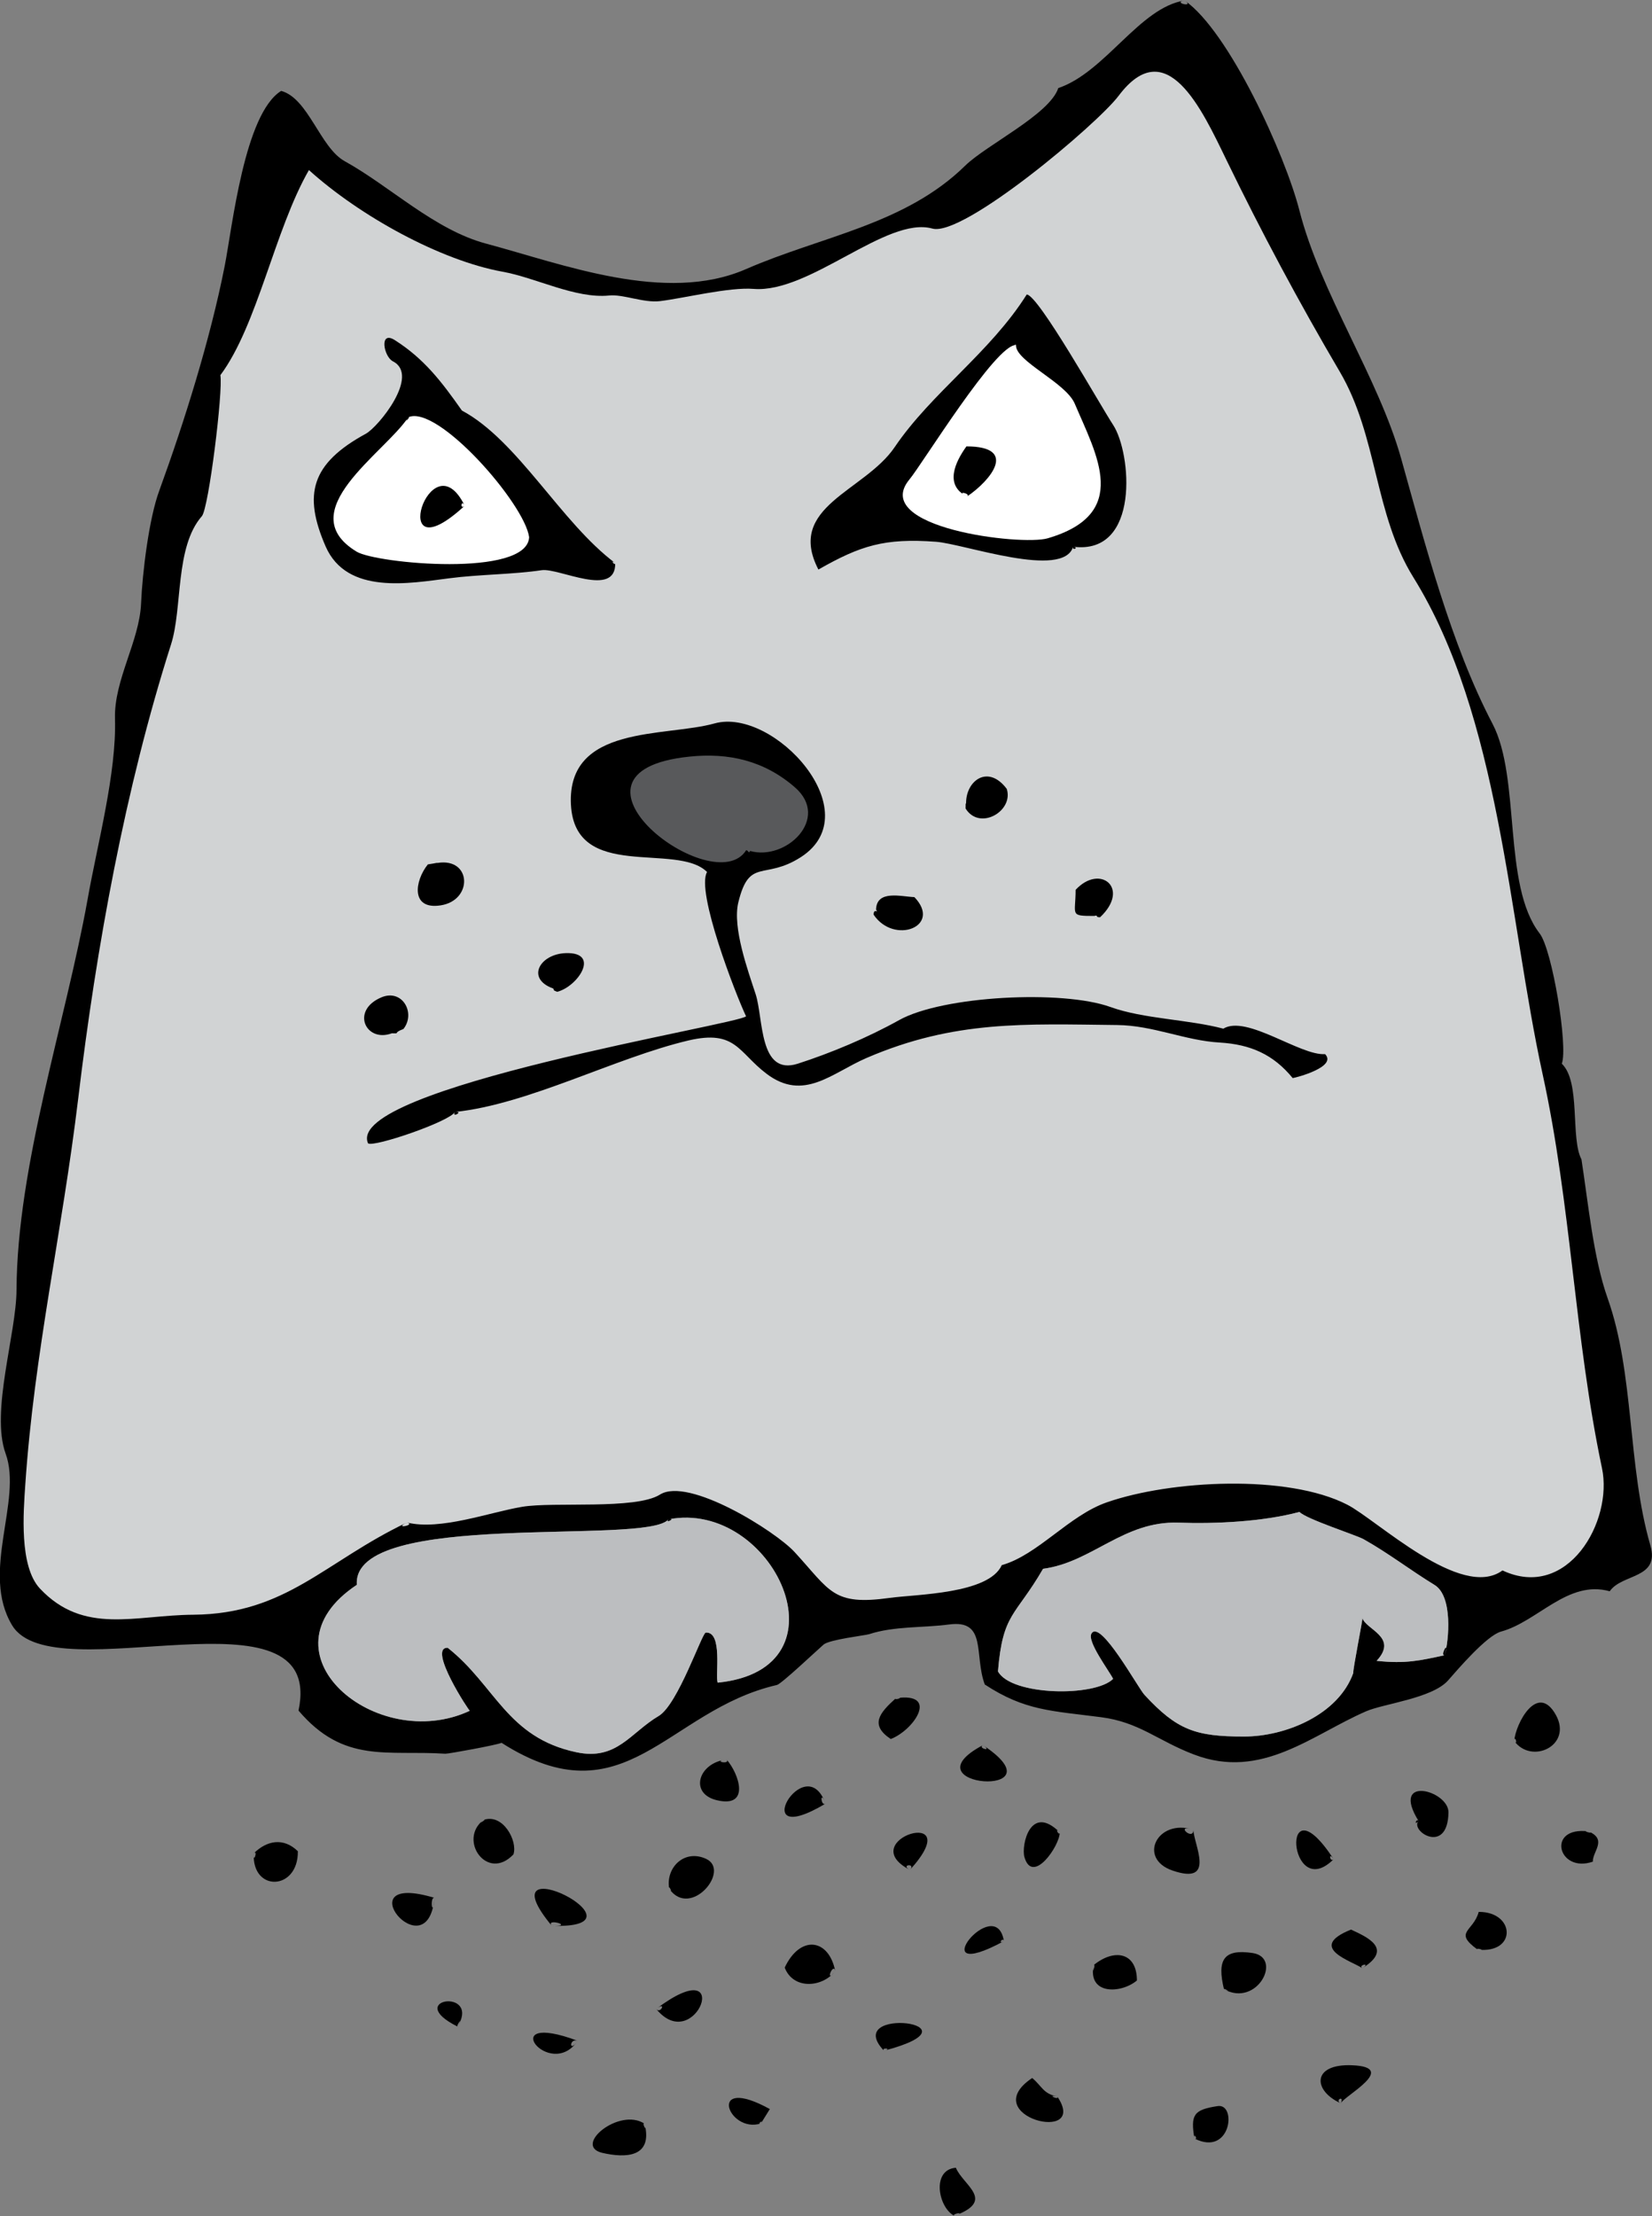 <?xml version="1.0" encoding="utf-8"?>
<!DOCTYPE svg PUBLIC "-//W3C//DTD SVG 1.1//EN" "http://www.w3.org/Graphics/SVG/1.1/DTD/svg11.dtd">
<svg version="1.1" id="BergamotIsLookingAtYou" xmlns="http://www.w3.org/2000/svg" width="1000" height="1341" viewBox="0 0 1000 1341">
<rect x="0" y="0" width="1000" height="1341" fill="#808080" stroke="none"/>
<style type="text/css">
<![CDATA[
	.st0{fill-rule:evenodd;clip-rule:evenodd;fill:#58595B;}
	.st1{fill-rule:evenodd;clip-rule:evenodd;fill:#BCBEC0;}
	.st2{fill-rule:evenodd;clip-rule:evenodd;}
	.st3{fill-rule:evenodd;clip-rule:evenodd;fill:#FFFFFF;}
	.st4{fill-rule:evenodd;clip-rule:evenodd;fill:#D1D3D4;}
]]>
</style>
<g>
	<path class="st2" d="M717.1,0.3C744,19,778,93.9,786.5,127.1c12.8,50.3,47.9,101.3,61.7,150.5c14.2,50.7,30.1,112.4,55.3,160.4
		c17.2,33,5.9,97.6,28.5,126.8c7.6,9.8,17.3,68.6,13.4,78.8c11.6,11.1,5.1,44.9,11.9,57.9c4,25.7,7.2,59.7,15.8,83.9
		C989.4,831.2,985.1,887,999,935c5.9,20.5-17,16.9-24.6,27.8c-25.3-7.1-43.6,18.4-65.8,24.4c-8.7,2.4-26.2,22.9-32,29.5
		c-9.6,10.9-39,14.1-49.6,18.7c-32.8,14.2-63.3,41.8-104.2,26.2c-22.1-8.4-33.1-19.6-56.3-22.6c-29.9-3.9-46-3.8-70.4-19.8
		c-6.6-17.9,1.5-39.4-21.6-36.3c-15.8,2.1-33.3,0.9-48.5,5.9c-2.3,0.7-23.7,3.2-27.4,6.2c-3.4,2.9-25.6,23.9-28.3,24.5
		c-66.7,15.3-91.8,82.8-166.7,35c-2.7,1.3-32.3,6.7-34,6.6c-35.3-2.3-61.4,6.2-88.9-26.1c16.7-78.8-148.2-10.3-173.3-51.5
		c-19.5-32.1,6.4-75.5-4-104c-9.2-25.3,6.5-72.5,6.6-99.1C10.4,705,39.6,618.7,53,544.3c5.9-33.5,17.6-76.4,16.6-109.6
		C69,411.4,84.4,388,85.4,365.1c0.8-18.9,4.8-51.4,11-68.2c15.3-42,30.9-91.8,39.6-135.9c4.6-23.3,11.9-92.2,34.2-106
		c16.5,4.5,23.5,34.2,38.4,42.5c27.8,15.4,54.3,41.5,85.6,49.9c46.5,12.4,108.5,36.6,157.2,15.5c45.7-20,96.4-26.9,132.9-62.7
		c12.9-12.6,51.1-31,56.3-46.9C669.2,43.6,689.9,4.4,717.1,0.3C723.7,4.9,709.1,1.5,717.1,0.3z M404.6,919.3
		c-12.6,16-191.8-6.4-188.6,39.6c-61.5,40.8,11.7,102.7,68.4,76.2c-0.1,0.8-25.9-38.5-13.4-38.1c28.9,22.8,35.8,54.3,77.9,63.2
		c24.5,5.2,32.6-11.8,49.9-22c11.6-7,26.1-50.1,28.4-50.4c10.4-0.7,5.7,25.5,7.2,30.3C516.3,1009.9,467.7,906.9,404.6,919.3
		C402.2,922.3,409.8,918.2,404.6,919.3z M874.5,1001.5c2.6-9.1,5-35.7-6.1-42.5c-14.6-8.9-28-19.3-43-27.7
		c-4.2-2.4-34.8-12.2-38.8-16.5c-22,5.9-50.7,7.3-73.2,6.5c-33.3-1.2-52.3,24-82,27.9c-16.8,29-24.4,26.5-27.3,62.1
		c8.1,14.8,58.8,15.5,69.7,4.5c-2.7-5.3-15.9-22.7-13.1-27.4c5.3-9,28.1,32.8,32.1,37.1c19.7,21.3,30.9,25.2,60.2,25.2
		c25.2,0,57.2-13.2,66.2-38.5c-0.5-1.3,6-33.4,5.5-33.2c2,7,22,11.5,8.6,25.9C851,1006.8,859.6,1004.7,874.5,1001.5
		C877.7,990.7,871.3,1002.2,874.5,1001.5z"/>
	<path class="st4" d="M246.3,921.2c20.2,5,50-6.2,69.8-9.5c19-3.2,68.6,1.9,83.4-7.4c17.3-10.9,70.1,22.3,81.5,34.8
		c21.8,23.7,23,32.5,57.7,27.7c15.9-2.2,59.8-2.3,67.7-19.8c21.9-6.2,40.7-30.1,63.6-38c38.8-13.5,109.5-17.1,145.5,1.4
		c18,9.2,69,58.1,94,39.8c39.4,18.5,67.1-29.7,60.2-62C953,809,951.1,728.8,933.7,649.5c-20.5-93.8-25.8-215.8-78.1-300.1
		c-23.9-38.4-21.5-85.2-44.6-124.5c-24.6-41.8-47.5-84.6-68.6-128.1c-14.9-30.7-36.3-77.4-65.3-38.8c-12.9,17.1-94,85.5-112.7,80.3
		c-27.7-7.7-74.1,39.2-108.2,36.5c-14.7-1.2-42,5.6-56.7,7.4c-9.9,1.2-22.3-4.3-30.8-3.4c-20.5,2-44.3-10.8-64.5-14.4
		c-37.5-6.8-86.3-33.6-117.2-61.5c-20.8,36.2-31.1,93.9-53.6,124.1c1.7,9.6-7.1,80.7-11.2,85.3c-16.4,18.7-11.6,55.6-18.7,77.7
		C75.8,476.9,58.4,572.4,47.3,665c-9.8,81.2-26.6,153.5-32,233.4c-1.1,16.3-3.8,49.3,8.9,62.8c26.6,28.2,57.5,16,92.9,15.8
		C173.3,976.5,196.4,945,246.3,921.2C252.2,922.7,237.6,925.4,246.3,921.2z"/>
	<path class="st1" d="M404.6,919.3c-12.6,16-191.8-6.4-188.6,39.6c-61.5,40.8,11.7,102.7,68.4,76.2c-0.1,0.8-25.9-38.5-13.4-38.1
		c28.9,22.8,35.8,54.3,77.9,63.2c24.5,5.2,32.6-11.8,49.9-22c11.6-7,26.1-50.1,28.4-50.4c10.4-0.7,5.7,25.5,7.2,30.3
		C516.3,1009.9,467.7,906.9,404.6,919.3C402.2,922.3,409.8,918.2,404.6,919.3z"/>
	<path class="st1" d="M874.5,1001.5c2.6-9.1,5-35.7-6.1-42.5c-14.6-8.9-28-19.3-43-27.7c-4.2-2.4-34.8-12.2-38.8-16.5
		c-22,5.9-50.7,7.3-73.2,6.5c-33.3-1.2-52.3,24-82,27.9c-16.8,29-24.4,26.5-27.3,62.1c8.1,14.8,58.8,15.5,69.7,4.5
		c-2.7-5.3-15.9-22.7-13.1-27.4c5.3-9,28.1,32.8,32.1,37.1c19.7,21.3,30.9,25.2,60.2,25.2c25.2,0,57.2-13.2,66.2-38.5
		c-0.5-1.3,6-33.4,5.5-33.2c2,7,22,11.5,8.6,25.9C851,1006.8,859.6,1004.7,874.5,1001.5C877.7,990.7,871.3,1002.2,874.5,1001.5z"/>
</g>
<g>
	<path class="st2" d="M722.4,1107.1c0.1,8.8,14,33.8-12.6,24.7C688.4,1124.5,700.6,1100.1,722.4,1107.1
		C722.5,1114.3,710.5,1103.3,722.4,1107.1z"/>
	<path class="st2" d="M916.6,1053.4c0.7-10.3,14.1-36,25.3-15.6C951.9,1056.2,927.1,1067.8,916.6,1053.4
		C916.9,1049,919.1,1056.9,916.6,1053.4z"/>
	<path class="st2" d="M334,1165.2C291.4,1113.8,398.1,1167.4,334,1165.2C329.9,1160.2,348.6,1165.7,334,1165.2z"/>
	<path class="st2" d="M858.7,1101.8c-17.5-28.2,18.4-18.5,18.1-5.1C876.3,1122.7,853.2,1107.8,858.7,1101.8
		C857.4,1099.8,855.6,1105.2,858.7,1101.8z"/>
	<path class="st2" d="M390.2,1285c5.2,20.6-11.8,20.8-25.6,17.6C346.5,1298.3,375,1274.8,390.2,1285
		C391.9,1291.5,388.1,1283.5,390.2,1285z"/>
	<path class="st2" d="M740.9,1203.6c-4.2-17.6-0.5-24.6,17.4-21.9C776.6,1184.5,761,1214.8,740.9,1203.6
		C740.5,1202.3,747.5,1207.3,740.9,1203.6z"/>
	<path class="st2" d="M535.1,1240.8C508.9,1213.3,598.1,1224.2,535.1,1240.8C533.1,1238.7,540.7,1239.4,535.1,1240.8z"/>
	<path class="st2" d="M405.1,1142.8c-2.3-12.6,9-24.2,22.3-18.1C442.6,1131.7,417.9,1161.2,405.1,1142.8
		C404.5,1139.7,407.8,1146.7,405.1,1142.8z"/>
	<path class="st2" d="M505.6,1192.7c-8.2,10.1-25.5,11.1-30.6-2.2C484.4,1170.5,501.8,1172.9,505.6,1192.7
		C498.9,1201,504.5,1186.7,505.6,1192.7z"/>
	<path class="st2" d="M263,1148.3C258.8,1193.4,207.6,1131.6,263,1148.3C261.8,1161.9,260,1147.4,263,1148.3z"/>
	<path class="st2" d="M499.7,1091.3C450.6,1120.6,487.5,1057.1,499.7,1091.3C496.6,1093.2,496.4,1082.1,499.7,1091.3z"/>
	<path class="st2" d="M397.2,1215.5C445.5,1179.2,421.1,1244.7,397.2,1215.5C403.7,1210.5,399.9,1218.9,397.2,1215.5z"/>
	<path class="st2" d="M811.6,1272.6c-17.1-7.7-17.5-24.1,7-23C846.8,1250.8,813.7,1268.1,811.6,1272.6
		C807.6,1270.8,814,1267.4,811.6,1272.6z"/>
	<path class="st2" d="M595,1055.9C644.5,1088.7,546.9,1081.4,595,1055.9C601.5,1060.2,591.4,1057.8,595,1055.9z"/>
	<path class="st2" d="M550.8,1131.4C515.8,1113.2,587,1091.5,550.8,1131.4C544.6,1128.2,554.7,1127.1,550.8,1131.4z"/>
	<path class="st2" d="M153.6,1121.4c7.8-7.8,18-9.8,26.7-1.3C180.6,1144,152.4,1145,153.6,1121.4
		C156.3,1118.7,153.2,1128.6,153.6,1121.4z"/>
	<path class="st2" d="M292.6,1101.2c11.8-4.3,20.9,12.7,18.2,20.8C294.9,1138.8,277.1,1113.2,292.6,1101.2
		C295.8,1100,286.9,1105.6,292.6,1101.2z"/>
	<path class="st2" d="M542.3,1027.5c26.5-3.8,11,19.3-3.1,24.7C526.3,1043.6,532.4,1036.4,542.3,1027.5
		C548.8,1026.5,540.4,1029.2,542.3,1027.5z"/>
	<path class="st2" d="M807.3,1124.9C779.9,1152.3,774.4,1074.6,807.3,1124.9C805,1127.2,803.9,1119.9,807.3,1124.9z"/>
	<path class="st2" d="M640,1268.5c19.8,29.3-49.7,12-15.2-11.2C630.8,1262.3,631.5,1266.9,640,1268.5
		C641.8,1271.1,632.5,1267.1,640,1268.5z"/>
	<path class="st2" d="M894.4,1179.6c-14.9-10.8-2.5-10.8,0.7-22.8C917.3,1156.7,918.3,1182.3,894.4,1179.6
		C892.5,1178.2,900.8,1180.3,894.4,1179.6z"/>
	<path class="st2" d="M349.7,1234.8C332.7,1259.7,298.7,1215.8,349.7,1234.8C344.3,1242.7,344.5,1232.9,349.7,1234.8z"/>
	<path class="st2" d="M641.5,1108.7c0,8.2-16.5,32-21.4,14.9C618.1,1116.5,623.7,1091,641.5,1108.7
		C641.5,1111.6,637.7,1104.9,641.5,1108.7z"/>
	<path class="st2" d="M439.8,1064.6c7.6,8.6,14.6,29.6-6,24.6C417,1085.1,422.8,1066.5,439.8,1064.6
		C442.6,1067.8,430.4,1065.7,439.8,1064.6z"/>
	<path class="st2" d="M723,1293.9c-2.3-14.2-0.7-17.4,14.1-19.6C748.8,1272.5,745.2,1305.2,723,1293.9
		C722.3,1289.5,725.6,1295.2,723,1293.9z"/>
	<path class="st2" d="M662,1189c12.5-10.2,26.2-7.8,26.2,9.3C678.7,1206.3,658.3,1207.2,662,1189
		C663.7,1187.7,660.4,1196.9,662,1189z"/>
	<path class="st2" d="M824.6,1190.9c-5.3-4.1-34.4-12.3-6.8-23.4C827.4,1172,843.8,1179,824.6,1190.9
		C821.8,1188.8,830.3,1187.3,824.6,1190.9z"/>
	<path class="st2" d="M577.7,1340.7c-9.8-5-14-27.9,0.9-29.1C583.1,1322.4,603,1331.4,577.7,1340.7
		C575.5,1339.5,585.7,1337.8,577.7,1340.7z"/>
	<path class="st2" d="M607.7,1174.5C556.6,1202.1,602.8,1144.1,607.7,1174.5C603.4,1176.8,607.3,1171.7,607.7,1174.5z"/>
	<path class="st2" d="M961.6,1108.1c11.6,5,2.3,12.2,2.6,18.3C943,1133.7,935.8,1104.8,961.6,1108.1
		C966.4,1110.2,956,1107.4,961.6,1108.1z"/>
	<path class="st2" d="M277,1226.2C243.5,1209.5,291.3,1202.4,277,1226.2C275.8,1225.6,281.5,1218.7,277,1226.2z"/>
	<path class="st2" d="M460.6,1284.8c-19.9,6.4-33.3-30,5.4-8.7C464.2,1279,462.4,1281.9,460.6,1284.8
		C457.8,1285.7,462.5,1281.8,460.6,1284.8z"/>
</g>
<g>
	<path class="st2" d="M649.6,330.8c-6,19.8-65.8-1.7-83-3c-31.3-2.3-45.7,2.3-71.2,16.8c-19.8-38.2,28-47.2,46.2-74.1
		c22.3-32.9,57.8-57.2,79.9-92.3c6.9,0,44.6,67.2,52.3,78.9C684.9,274,690.3,336,649.6,330.8C648.8,333.5,653.5,331.3,649.6,330.8z"
		/>
	<path class="st2" d="M372.4,340.7c0.5,21.4-34.1,2.8-44.5,4.3c-17.4,2.6-37.7,2.5-56,4.9c-23.9,3-61.9,10.2-74.8-19.3
		c-13.7-31.5-8.8-50.1,24.4-68.2c7.5-4.1,33-35.3,16.3-43.8c-5.6-2.9-8.4-18.9,1.2-12.8c17.6,11.2,28.1,24.8,40.6,42.6
		C313.6,266.6,339.5,316.1,372.4,340.7C372.5,342.9,368.8,338,372.4,340.7z"/>
	<path class="st3" d="M615,208.8c-12-0.9-56.6,71.8-64.5,81.3c-24.2,29.2,67.7,40.3,83.7,35.6c50.5-14.8,29.6-50.3,16.4-81.4
		C645.1,231.3,614.6,218.6,615,208.8C613.6,208.7,615,208.2,615,208.8z"/>
	<path class="st2" d="M585.4,300.4c-14-6.8-7.1-21-0.4-30.3C616.7,270.1,599.6,290.8,585.4,300.4
		C577.6,296.6,588.1,298.5,585.4,300.4z"/>
	<path class="st3" d="M247.1,252.5c-14.1,21.5-71.3,57-31.2,81.3c11.9,7.2,103.3,15.8,104.4-8.8
		C317.5,304.6,264.7,244.4,247.1,252.5C244,257.2,249,251.6,247.1,252.5z"/>
	<path class="st2" d="M281.3,306C232.9,350.6,260.6,263.6,281.3,306C278.3,308.8,279.2,301.6,281.3,306z"/>
</g>
<g>
	<path class="st2" d="M275.4,672.8c-3.4,5.9-49.2,21.5-52.6,19c-14.8-33.5,225.4-72.1,228.8-76.9c-6.1-12.8-30.5-75.5-23.6-87.3
		c-18.4-18.3-80,6.1-82.4-40.8c-2.4-48.5,56.9-40.7,87-49.1c35.8-9.9,94.2,53.8,52.2,80.9c-22.3,14.3-31.2-0.1-37.9,27.5
		c-3.6,15.2,5.8,41,10.5,55.4c4.8,14.7,1.9,49.6,25.5,42.1c19.9-6.4,42.4-15.8,61.4-26.4c26.4-14.7,98.8-18.4,127.9-7.9
		c19.9,7.2,47.2,7.5,68.3,13.1c14.1-8.6,46.6,16.5,61.6,15.4c7.5,7.7-17.4,14.2-19.6,14.5c-11.6-14.2-25.4-20.4-44.2-21.5
		c-21-1.2-40.3-10.4-62.1-10.6c-55.7-0.6-98.4-3-151.6,19.9c-21.1,9.1-38.1,26.7-60.7,9.5c-17-12.9-18.5-26.7-47-20.1
		C372.3,640,320.1,668.1,275.4,672.8C273.1,676.8,281.1,672.2,275.4,672.8z"/>
	<path class="st2" d="M265,522.1c20.5-3.2,21.4,22.7,1.7,25.7c-18.3,2.8-15.7-14.9-7.7-24.8C265,522.1,263.4,522.1,265,522.1z"/>
	<path class="st2" d="M530.3,550.4c0.3-12.2,15.2-7.9,23.2-7.6c17,17.7-12.3,29.1-24.7,10.6C528.9,549.1,532.1,553,530.3,550.4z"/>
	<path class="st2" d="M662.4,554.2c-15.2,0-11.3-0.4-11.3-15.8c14.8-16,33.4-0.9,14.8,16.6C662.4,555,665.3,553.4,662.4,554.2z"/>
	<path class="st2" d="M584.8,485.8c0-13.5,13.3-23.5,24.6-8.5c4.4,13.4-16.4,25.6-24.9,11.9C584.5,485.2,584.5,487.1,584.8,485.8z"
		/>
	<path class="st2" d="M334.6,598c-16.3-6-7.8-20.8,7.9-21.3c21.1-0.7,7.5,20.1-5.2,23.4C333.5,598.7,336.2,598.9,334.6,598z"/>
	<path class="st2" d="M237.2,625.2c-15.8,5.9-25.2-13.9-6.2-21.8c12.6-5.2,20.8,9.6,13.2,19.2C237.2,625.2,242.8,625.4,237.2,625.2z
		"/>
	<path class="st0" d="M454.1,514.9c21.7,6.1,48.7-19.7,27.1-38.5c-18.6-16.2-40.2-21.1-63.9-18.6c-89.4,9.2,14.8,87.9,34.4,56.6
		C453.5,514.9,452.9,516.7,454.1,514.9z"/>
</g>
</svg>
